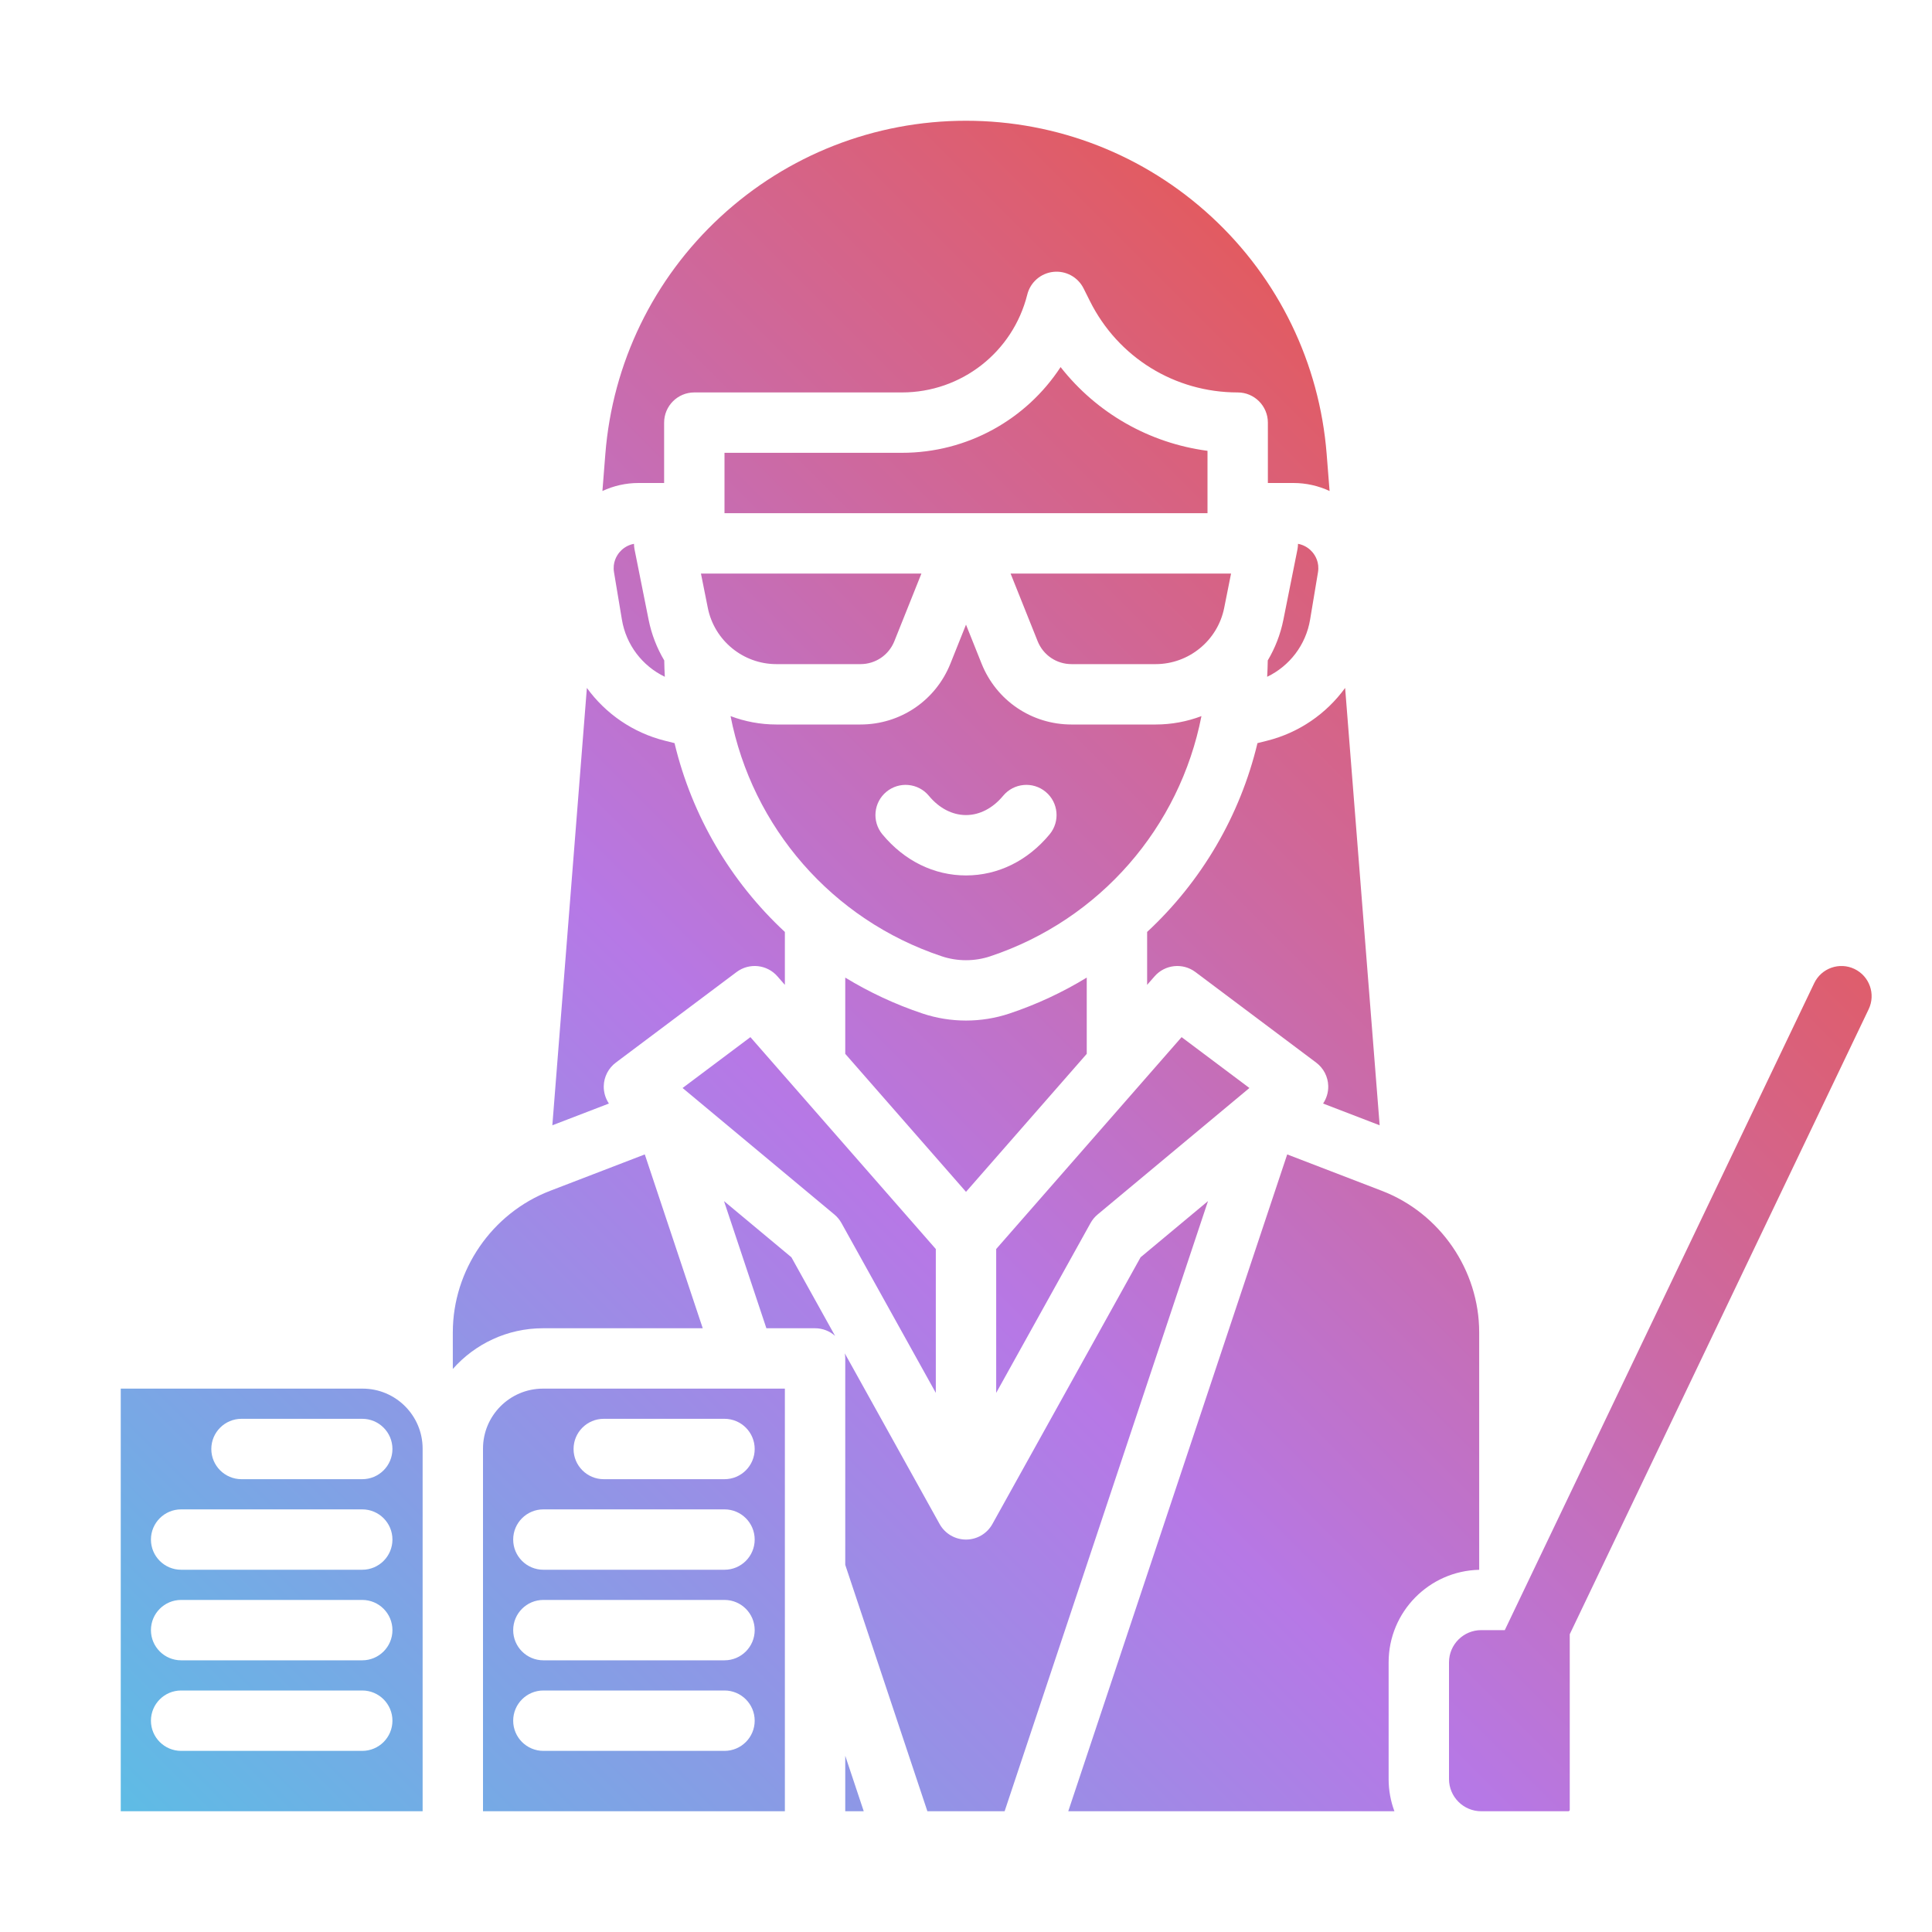 <svg xmlns="http://www.w3.org/2000/svg" enable-background="new 0 0 512 512" viewBox="0 0 512 512" id="teacher"><linearGradient id="a" x1="62.015" x2="417.873" y1="510.015" y2="154.158" gradientUnits="userSpaceOnUse"><stop offset="0" stop-color="#5ebce5"></stop><stop offset=".511" stop-color="#b678e6"></stop><stop offset="1" stop-color="#e25b61"></stop></linearGradient><path fill="url(#a)" d="M185.758,152h58.426l-7.166,17.916c-1.479,3.696-5.006,6.084-8.986,6.084h-22.288
	c-8.799,0-16.438-6.262-18.163-14.89L185.758,152z M112,383.898c0,0.017,0.002,0.034,0.002,0.051S112,383.983,112,384v96H32V368
	h64.102C104.868,368,112,375.132,112,383.898z M104,456c0-4.418-3.582-8-8-8H48c-4.418,0-8,3.582-8,8s3.582,8,8,8h48
	C100.418,464,104,460.418,104,456z M104,432c0-4.418-3.582-8-8-8H48c-4.418,0-8,3.582-8,8s3.582,8,8,8h48
	C100.418,440,104,436.418,104,432z M104,408c0-4.418-3.582-8-8-8H48c-4.418,0-8,3.582-8,8s3.582,8,8,8h48
	C100.418,416,104,412.418,104,408z M104,384c0-4.418-3.582-8-8-8H64c-4.418,0-8,3.582-8,8s3.582,8,8,8h32
	C100.418,392,104,388.418,104,384z M160.003,287.795c0.062-2.445,1.24-4.728,3.197-6.195l32-24c3.348-2.511,8.063-2.018,10.82,1.132
	l1.979,2.262v-14.02c-14.365-13.337-24.618-30.712-29.242-50.038l-2.532-0.633c-8.51-2.128-15.75-7.183-20.698-13.995l-9.15,115.905
	l14.989-5.764C160.454,291.087,159.96,289.469,160.003,287.795z M335.774,196.303l-2.532,0.633
	c-4.625,19.326-14.877,36.701-29.242,50.039v14.02l1.979-2.262c2.755-3.149,7.474-3.642,10.82-1.132l32,24
	c1.957,1.467,3.135,3.75,3.197,6.195c0.043,1.674-0.451,3.292-1.363,4.653l14.989,5.764l-9.15-115.905
	C351.524,189.12,344.284,194.175,335.774,196.303z M281.068,97.282C271.99,111.17,256.364,120,239.016,120H192v16h128v-16.526
	C304.521,117.42,290.632,109.459,281.068,97.282z M274.982,169.916c1.479,3.696,5.006,6.084,8.986,6.084h22.288
	c8.799,0,16.438-6.262,18.163-14.89l1.822-9.11h-58.426L274.982,169.916z M288,279.28v-20.207
	c-6.366,3.879-13.229,7.103-20.527,9.536c-0.001,0-0.001,0-0.001,0c-3.698,1.232-7.585,1.849-11.472,1.849
	s-7.773-0.617-11.472-1.849c-7.299-2.433-14.162-5.658-20.528-9.537v20.207l32,36.571L288,279.28z M290.879,321.854l40.229-33.524
	l-17.973-13.479L264,331.006v38.121l25.007-45.012C289.486,323.252,290.12,322.486,290.879,321.854z M168.155,145.569
	c-0.096-0.482-0.136-0.968-0.143-1.451c-1.948,0.352-3.203,1.482-3.821,2.211c-0.736,0.87-1.906,2.719-1.47,5.338l2.091,12.548
	c1.114,6.684,5.422,12.281,11.375,15.141c-0.083-1.439-0.136-2.883-0.157-4.335c-1.938-3.267-3.362-6.89-4.139-10.773
	L168.155,145.569z M193.607,189.777c3.799,1.436,7.894,2.223,12.136,2.223h22.288c10.562,0,19.92-6.336,23.842-16.142L256,165.541
	l4.127,10.318c3.922,9.806,13.28,16.142,23.842,16.142h22.288c4.243,0,8.339-0.787,12.139-2.224
	c-5.743,29.366-26.789,53.923-55.983,63.654c-4.137,1.379-8.692,1.378-12.825,0C220.394,243.699,199.351,219.142,193.607,189.777z
	 M233.84,221.104C239.661,228.13,247.531,232,256,232s16.339-3.87,22.16-10.896c2.819-3.402,2.346-8.446-1.057-11.265
	c-3.402-2.82-8.446-2.345-11.264,1.057c-2.727,3.292-6.222,5.104-9.84,5.104s-7.113-1.812-9.84-5.104
	c-2.818-3.402-7.862-3.875-11.264-1.057C231.494,212.658,231.021,217.702,233.84,221.104z M176,128v-16c0-4.418,3.582-8,8-8h55.016
	c15.743,0,29.405-10.667,33.224-25.94c0.812-3.248,3.56-5.647,6.888-6.012c3.327-0.362,6.531,1.38,8.028,4.374l1.689,3.378
	C296.309,94.728,311.312,104,328,104c4.418,0,8,3.582,8,8v16h6.784c3.353,0,6.611,0.741,9.569,2.125l-0.773-9.793
	c-1.903-24.119-12.738-46.446-30.507-62.867C303.305,41.043,280.194,32,256,32s-47.305,9.043-65.073,25.464
	c-17.769,16.421-28.604,38.748-30.507,62.867l-0.773,9.793c2.958-1.383,6.216-2.125,9.569-2.125H176z M349.278,151.666
	c0.437-2.619-0.733-4.468-1.47-5.337c-0.618-0.728-1.873-1.859-3.821-2.211c-0.007,0.484-0.047,0.969-0.143,1.451l-3.735,18.679
	c-0.777,3.883-2.202,7.506-4.139,10.773c-0.021,1.451-0.075,2.896-0.157,4.335c5.953-2.86,10.26-8.457,11.374-15.141
	L349.278,151.666z M143.898,368H208v112h-80v-96c0-0.017-0.002-0.034-0.002-0.051s0.002-0.034,0.002-0.051
	C128,375.132,135.132,368,143.898,368z M200,456c0-4.418-3.582-8-8-8h-48c-4.418,0-8,3.582-8,8s3.582,8,8,8h48
	C196.418,464,200,460.418,200,456z M200,432c0-4.418-3.582-8-8-8h-48c-4.418,0-8,3.582-8,8s3.582,8,8,8h48
	C196.418,440,200,436.418,200,432z M152,384c0,4.418,3.582,8,8,8h32c4.418,0,8-3.582,8-8s-3.582-8-8-8h-32
	C155.582,376,152,379.582,152,384z M144,400c-4.418,0-8,3.582-8,8s3.582,8,8,8h48c4.418,0,8-3.582,8-8s-3.582-8-8-8H144z
	 M191.868,318.303L203.1,352H216c2.039,0,3.894,0.769,5.306,2.025l-11.575-20.835L191.868,318.303z M224,480h4.9l-4.9-14.702V480z
	 M248,331.006l-49.135-56.154l-17.973,13.479l40.229,33.524c0.759,0.631,1.393,1.398,1.872,2.26L248,369.127V331.006z
	 M302.269,333.19l-39.275,70.695c-1.411,2.54-4.088,4.115-6.993,4.115s-5.582-1.575-6.993-4.115l-25.129-45.232
	C223.953,359.092,224,359.54,224,360v54.701L245.766,480h20.467l53.899-161.697L302.269,333.19z M392,416.014V353.1
	c0-16.51-10.356-31.585-25.771-37.513l-25.106-9.655L283.1,480h86.434c-0.99-2.659-1.533-5.534-1.533-8.533v-30.934
	C368,427.184,378.719,416.299,392,416.014z M186.234,352l-15.356-46.068l-25.106,9.655C130.356,321.514,120,336.59,120,353.1v9.692
	c5.849-6.614,14.396-10.792,23.898-10.792H186.234z M491.451,256.783c-3.984-1.904-8.762-0.22-10.668,3.766L398.785,432h-6.251
	c-4.705,0-8.533,3.828-8.533,8.533v30.934c0,4.705,3.828,8.533,8.533,8.533h23.086c0.21,0,0.381-0.171,0.381-0.381v-46.532
	l79.217-165.635C497.123,263.466,495.438,258.689,491.451,256.783z"></path></svg>
